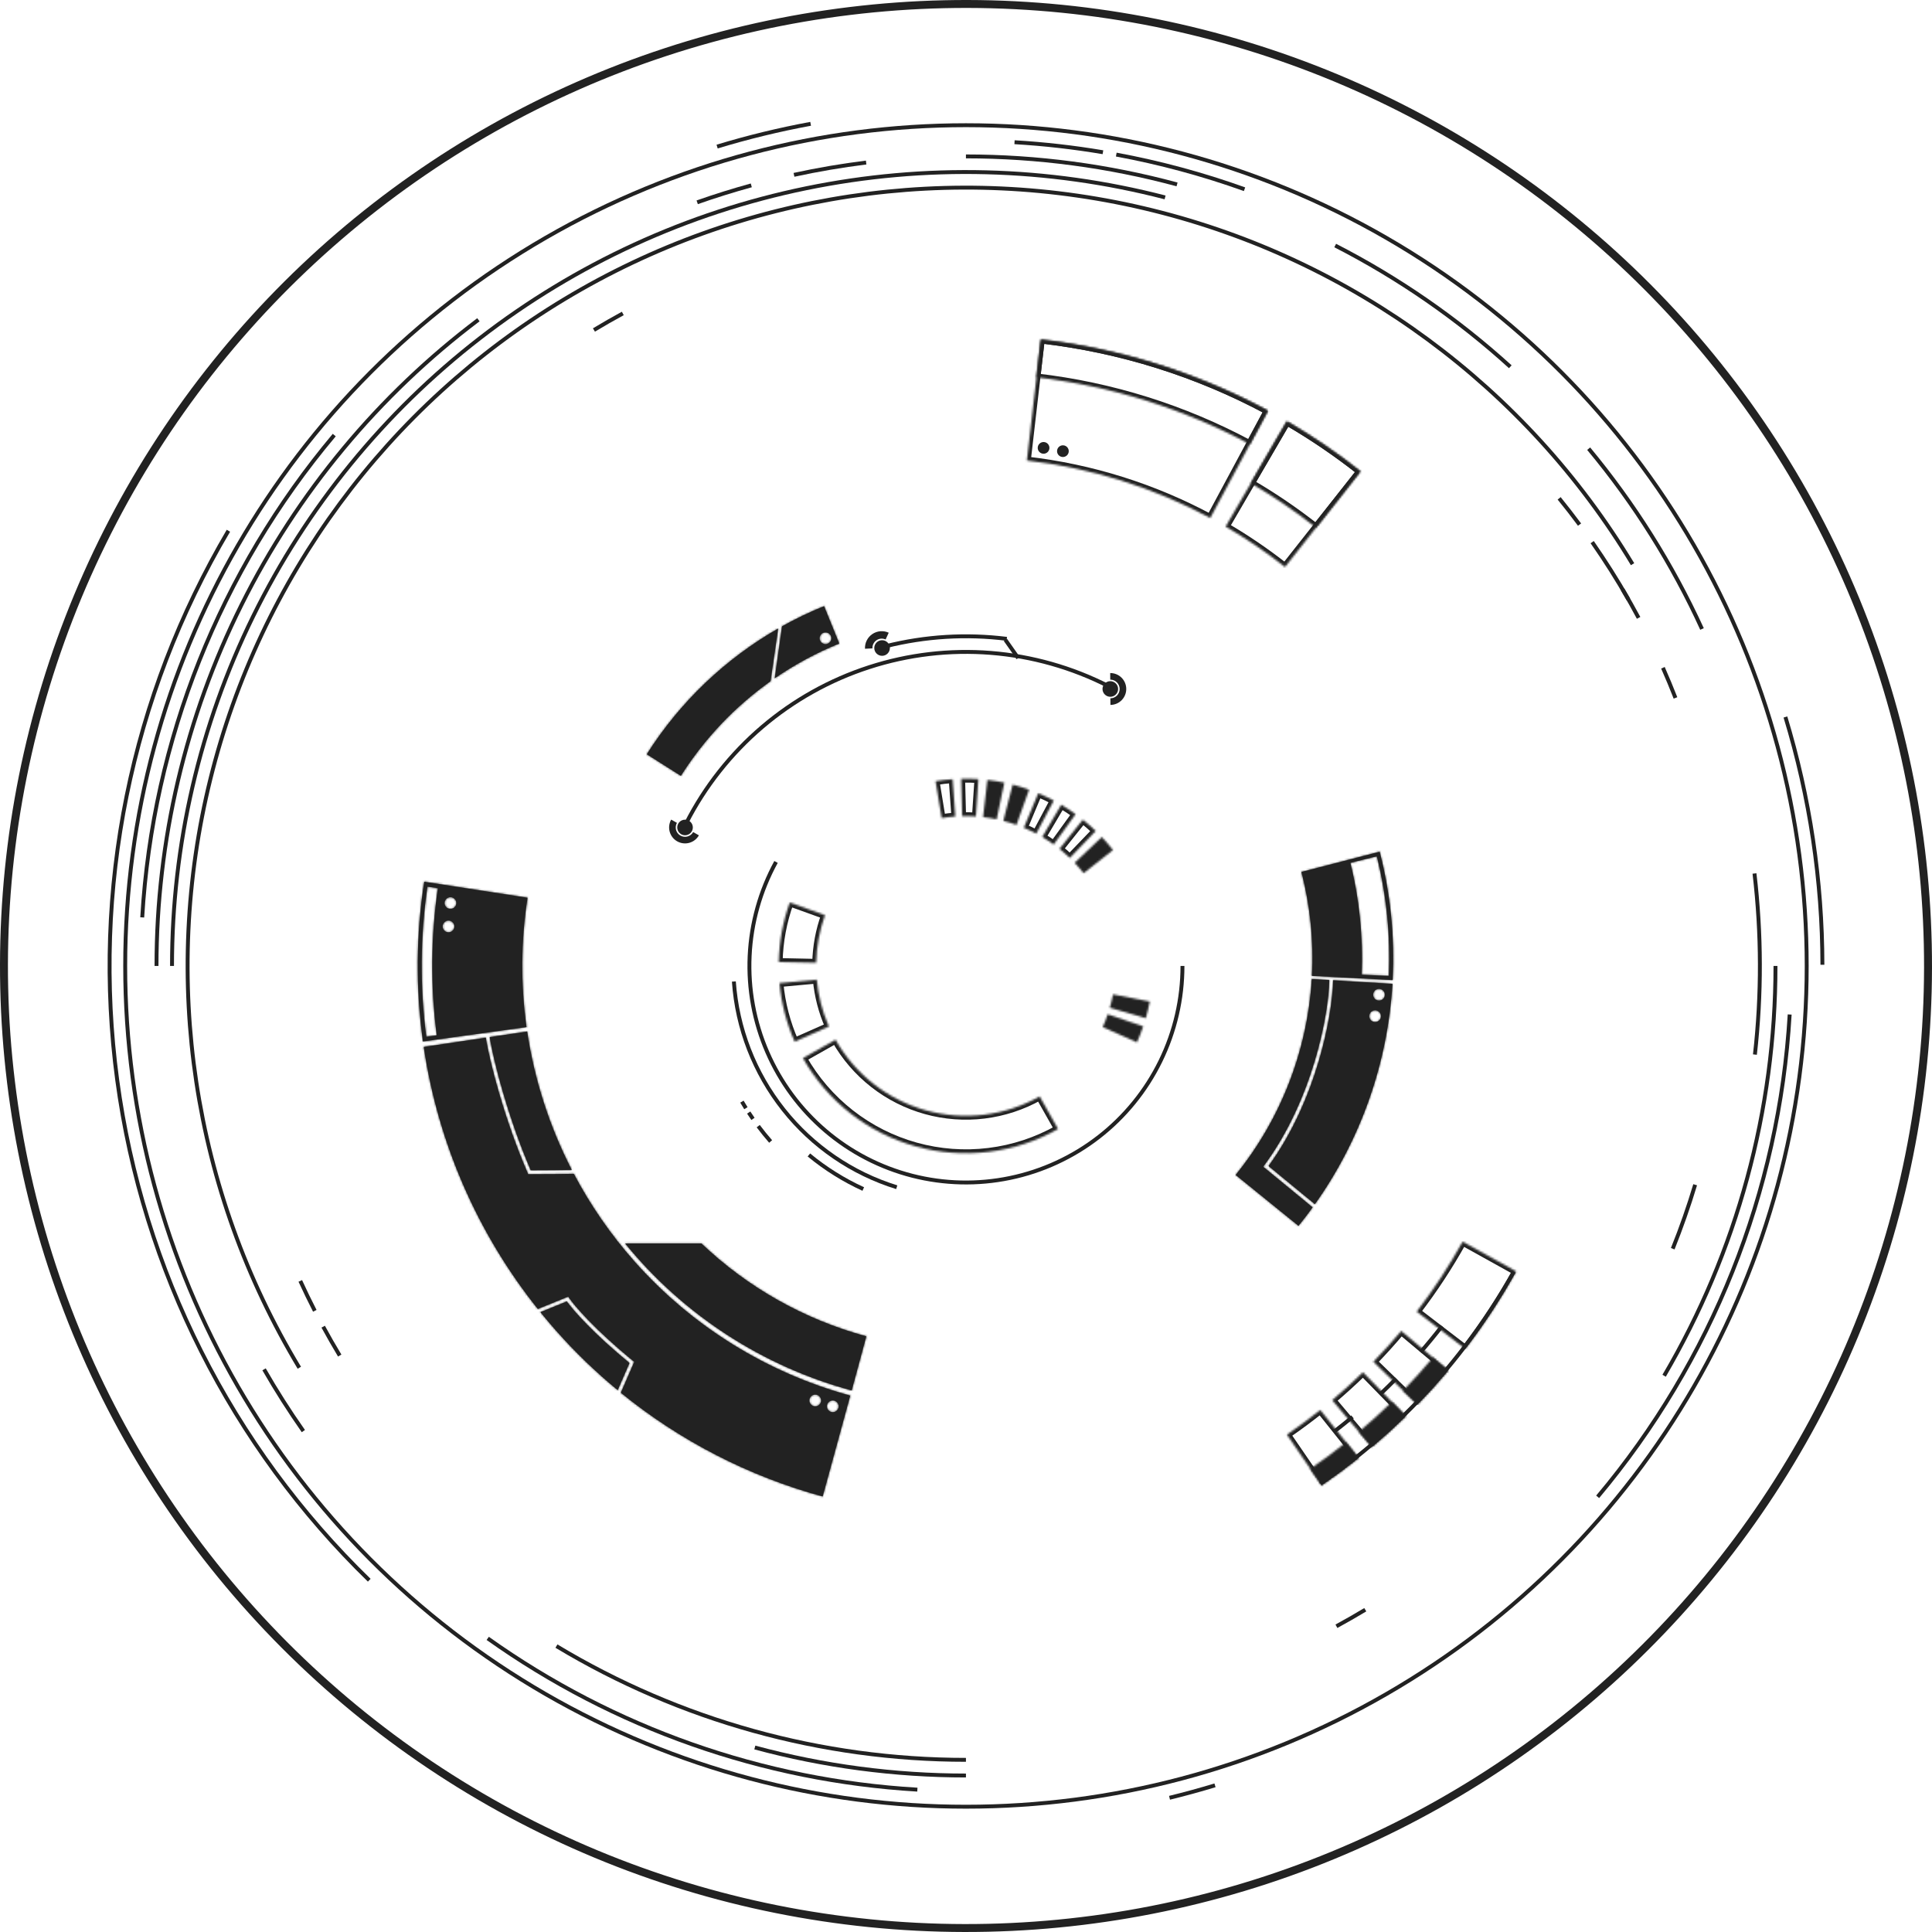 <svg width="974" height="974" viewBox="0 0 974 974" fill="none" xmlns="http://www.w3.org/2000/svg">
<circle cx="486.974" cy="486.979" r="423.859" stroke="#222222" stroke-width="1.967"/>
<path d="M970.613 523.65C965.8 587.159 948.526 649.098 919.775 705.931C891.025 762.763 851.362 813.377 803.051 854.881C754.74 896.386 698.727 927.968 638.211 947.826C577.694 967.683 513.859 975.426 450.35 970.613C386.841 965.8 324.902 948.526 268.069 919.775C211.237 891.025 160.623 851.362 119.119 803.051C77.614 754.74 46.032 698.727 26.174 638.211C6.317 577.694 -1.426 513.859 3.387 450.35C8.2 386.841 25.474 324.902 54.225 268.069C82.975 211.237 122.638 160.623 170.949 119.119C219.26 77.614 275.273 46.032 335.789 26.174C396.306 6.317 460.141 -1.426 523.65 3.387C587.159 8.2 649.098 25.474 705.931 54.225C762.764 82.975 813.377 122.638 854.881 170.949C896.386 219.26 927.968 275.273 947.826 335.789C967.683 396.306 975.426 460.141 970.613 523.65L970.613 523.65Z" stroke="#222222" stroke-width="4"/>
<mask id="path-3-inside-1_420_36630" fill="white">
<path d="M524.723 171.182C564.806 175.801 603.65 187.979 639.196 207.071L610.15 261.149C581.442 245.73 550.07 235.894 517.696 232.164L524.723 171.182Z"/>
</mask>
<path d="M524.723 171.182C564.806 175.801 603.65 187.979 639.196 207.071L610.15 261.149C581.442 245.73 550.07 235.894 517.696 232.164L524.723 171.182Z" stroke="#222222" stroke-width="3.934" mask="url(#path-3-inside-1_420_36630)"/>
<mask id="path-4-inside-2_420_36630" fill="white">
<path d="M524.723 171.182C564.806 175.801 603.65 187.979 639.196 207.071L630.116 223.976C596.708 206.032 560.199 194.586 522.526 190.246L524.723 171.182Z"/>
</mask>
<path d="M524.723 171.182C564.806 175.801 603.65 187.979 639.196 207.071L630.116 223.976C596.708 206.032 560.199 194.586 522.526 190.246L524.723 171.182Z" stroke="#222222" stroke-width="3.934" mask="url(#path-4-inside-2_420_36630)"/>
<mask id="path-5-inside-3_420_36630" fill="white">
<path d="M648.764 212.423C661.7 219.955 674.091 228.388 685.843 237.659L647.825 285.854C638.333 278.366 628.326 271.555 617.878 265.472L648.764 212.423Z"/>
</mask>
<path d="M648.764 212.423C661.7 219.955 674.091 228.388 685.843 237.659L647.825 285.854C638.333 278.366 628.326 271.555 617.878 265.472L648.764 212.423Z" stroke="#222222" stroke-width="3.934" mask="url(#path-5-inside-3_420_36630)"/>
<mask id="path-6-inside-4_420_36630" fill="white">
<path d="M648.764 212.423C661.7 219.955 674.091 228.388 685.843 237.659L663.477 266.011C653.055 257.789 642.066 250.311 630.594 243.631L648.764 212.423Z"/>
</mask>
<path d="M648.764 212.423C661.7 219.955 674.091 228.388 685.843 237.659L663.477 266.011C653.055 257.789 642.066 250.311 630.594 243.631L648.764 212.423Z" stroke="#222222" stroke-width="3.934" mask="url(#path-6-inside-4_420_36630)"/>
<path d="M763.176 641.165C739.355 683.809 705.991 720.363 665.696 747.971" stroke="#222222" stroke-width="1.967"/>
<path d="M726.944 668.571C723.484 673.026 719.901 677.384 716.199 681.638" stroke="#222222" stroke-width="1.967"/>
<path d="M703.853 694.994C701.148 697.749 698.39 700.453 695.582 703.103" stroke="#222222" stroke-width="1.967"/>
<path d="M681.844 714.317C678.88 716.792 675.869 719.21 672.812 721.57" stroke="#222222" stroke-width="1.967"/>
<mask id="path-11-inside-5_420_36630" fill="white">
<path d="M764.415 640.962C756.834 654.612 748.256 667.685 738.753 680.073L714.22 661.253C722.798 650.071 730.54 638.271 737.383 625.95L764.415 640.962Z"/>
</mask>
<path d="M764.415 640.962C756.834 654.612 748.256 667.685 738.753 680.073L714.22 661.253C722.798 650.071 730.54 638.271 737.383 625.95L764.415 640.962Z" stroke="#222222" stroke-width="3.934" mask="url(#path-11-inside-5_420_36630)"/>
<mask id="path-12-inside-6_420_36630" fill="white">
<path d="M730.107 690.85C725.135 696.779 719.949 702.523 714.558 708.072L692.38 686.527C697.246 681.518 701.928 676.333 706.415 670.982L730.107 690.85Z"/>
</mask>
<path d="M730.107 690.85C725.135 696.779 719.949 702.523 714.558 708.072L692.38 686.527C697.246 681.518 701.928 676.333 706.415 670.982L730.107 690.85Z" stroke="#222222" stroke-width="3.934" mask="url(#path-12-inside-6_420_36630)"/>
<mask id="path-13-inside-7_420_36630" fill="white">
<path d="M730.107 690.85C725.135 696.779 719.949 702.523 714.558 708.072L707.346 701.067C712.567 695.693 717.589 690.131 722.403 684.39L730.107 690.85Z"/>
</mask>
<path d="M730.107 690.85C725.135 696.779 719.949 702.523 714.558 708.072L707.346 701.067C712.567 695.693 717.589 690.131 722.403 684.39L730.107 690.85Z" fill="#222222" stroke="#222222" stroke-width="3.934" mask="url(#path-13-inside-7_420_36630)"/>
<mask id="path-14-inside-8_420_36630" fill="white">
<path d="M708.756 713.892C703.223 719.3 697.494 724.504 691.581 729.494L685.098 721.81C690.823 716.979 696.37 711.939 701.728 706.702L708.756 713.892Z"/>
</mask>
<path d="M708.756 713.892C703.223 719.3 697.494 724.504 691.581 729.494L685.098 721.81C690.823 716.979 696.37 711.939 701.728 706.702L708.756 713.892Z" fill="#222222" stroke="#222222" stroke-width="3.934" mask="url(#path-14-inside-8_420_36630)"/>
<mask id="path-15-inside-9_420_36630" fill="white">
<path d="M684.885 734.99C678.839 739.817 672.618 744.421 666.235 748.793L660.553 740.499C666.734 736.265 672.758 731.806 678.613 727.133L684.885 734.99Z"/>
</mask>
<path d="M684.885 734.99C678.839 739.817 672.618 744.421 666.235 748.793L660.553 740.499C666.734 736.265 672.758 731.806 678.613 727.133L684.885 734.99Z" fill="#222222" stroke="#222222" stroke-width="3.934" mask="url(#path-15-inside-9_420_36630)"/>
<mask id="path-16-inside-10_420_36630" fill="white">
<path d="M708.726 713.921C703.192 719.328 697.463 724.532 691.55 729.521L671.611 705.888C676.949 701.384 682.121 696.687 687.116 691.806L708.726 713.921Z"/>
</mask>
<path d="M708.726 713.921C703.192 719.328 697.463 724.532 691.55 729.521L671.611 705.888C676.949 701.384 682.121 696.687 687.116 691.806L708.726 713.921Z" stroke="#222222" stroke-width="3.934" mask="url(#path-16-inside-10_420_36630)"/>
<mask id="path-17-inside-11_420_36630" fill="white">
<path d="M684.902 734.977C678.856 739.804 672.635 744.408 666.252 748.781L648.776 723.273C654.538 719.326 660.153 715.17 665.611 710.813L684.902 734.977Z"/>
</mask>
<path d="M684.902 734.977C678.856 739.804 672.635 744.408 666.252 748.781L648.776 723.273C654.538 719.326 660.153 715.17 665.611 710.813L684.902 734.977Z" stroke="#222222" stroke-width="3.934" mask="url(#path-17-inside-11_420_36630)"/>
<path d="M596.132 486.985C596.132 503.626 592.327 520.046 585.01 534.99C577.692 549.935 567.054 563.009 553.91 573.213C540.765 583.417 525.462 590.481 509.169 593.865C492.877 597.249 476.026 596.864 459.905 592.738C443.785 588.612 428.821 580.855 416.157 570.061C403.493 559.266 393.465 545.719 386.838 530.455C380.212 515.191 377.163 498.614 377.924 481.991C378.685 465.368 383.237 449.139 391.231 434.545" stroke="#222222" stroke-width="1.967"/>
<path d="M452.087 598.525C429.537 591.539 409.626 577.896 394.971 559.388C380.315 540.88 371.6 518.372 369.97 494.82" stroke="#222222" stroke-width="1.967"/>
<path d="M435.209 599.435C425.36 594.933 416.144 589.16 407.796 582.263" stroke="#222222" stroke-width="1.967"/>
<path d="M388.512 575.465C386.329 572.969 384.24 570.391 382.252 567.738" stroke="#222222" stroke-width="1.967"/>
<path d="M379.61 564.08C378.874 563.025 378.153 561.959 377.449 560.882" stroke="#222222" stroke-width="1.967"/>
<path d="M376.038 558.683C375.355 557.593 374.688 556.492 374.037 555.383" stroke="#222222" stroke-width="1.967"/>
<path d="M345.945 415.004C355.397 396.485 368.405 380.009 384.226 366.516C400.046 353.024 418.369 342.78 438.149 336.369C457.928 329.958 478.777 327.505 499.504 329.151C520.231 330.798 540.431 336.51 558.951 345.963" stroke="#222222" stroke-width="1.967"/>
<path d="M446.489 325.79C466.441 320.78 487.149 319.517 507.561 322.066" stroke="#222222" stroke-width="1.967"/>
<mask id="path-26-inside-12_420_36630" fill="white">
<path fill-rule="evenodd" clip-rule="evenodd" d="M695.549 429.371C701.015 450.487 703.226 472.314 702.106 494.098L661.399 492.005C662.306 474.363 660.515 456.686 656.089 439.585L695.549 429.371ZM694.118 431.689C698.985 451.393 701.028 471.688 700.188 491.967L686.463 491.398C687.25 472.419 685.337 453.424 680.783 434.982L694.118 431.689Z"/>
</mask>
<path fill-rule="evenodd" clip-rule="evenodd" d="M695.549 429.371C701.015 450.487 703.226 472.314 702.106 494.098L661.399 492.005C662.306 474.363 660.515 456.686 656.089 439.585L695.549 429.371ZM694.118 431.689C698.985 451.393 701.028 471.688 700.188 491.967L686.463 491.398C687.25 472.419 685.337 453.424 680.783 434.982L694.118 431.689Z" fill="#222222"/>
<path d="M702.106 494.098L702.005 496.062L703.969 496.163L704.07 494.199L702.106 494.098ZM695.549 429.371L697.453 428.878L696.961 426.974L695.057 427.467L695.549 429.371ZM661.399 492.005L659.435 491.904L659.334 493.868L661.298 493.969L661.399 492.005ZM656.089 439.585L655.596 437.681L653.692 438.173L654.185 440.077L656.089 439.585ZM700.188 491.967L700.107 493.932L702.072 494.014L702.153 492.049L700.188 491.967ZM694.118 431.689L696.028 431.217L695.556 429.308L693.647 429.779L694.118 431.689ZM686.463 491.398L684.498 491.317L684.417 493.282L686.382 493.364L686.463 491.398ZM680.783 434.982L680.311 433.073L678.401 433.545L678.873 435.454L680.783 434.982ZM704.07 494.199C705.2 472.215 702.969 450.188 697.453 428.878L693.645 429.864C699.061 450.787 701.251 472.413 700.142 493.997L704.07 494.199ZM661.298 493.969L702.005 496.062L702.207 492.133L661.5 490.041L661.298 493.969ZM654.185 440.077C658.561 456.985 660.331 474.462 659.435 491.904L663.363 492.106C664.28 474.264 662.47 456.387 657.993 439.092L654.185 440.077ZM695.057 427.467L655.596 437.681L656.582 441.489L696.042 431.275L695.057 427.467ZM702.153 492.049C703.001 471.584 700.939 451.102 696.028 431.217L692.209 432.161C697.03 451.684 699.055 471.793 698.223 491.886L702.153 492.049ZM686.382 493.364L700.107 493.932L700.269 490.002L686.545 489.433L686.382 493.364ZM678.873 435.454C683.383 453.715 685.277 472.524 684.498 491.317L688.429 491.48C689.223 472.314 687.291 453.133 682.692 434.511L678.873 435.454ZM693.647 429.779L680.311 433.073L681.254 436.892L694.59 433.598L693.647 429.779Z" fill="#222222" mask="url(#path-26-inside-12_420_36630)"/>
<mask id="path-28-inside-13_420_36630" fill="white">
<path d="M533.431 569.173C522.638 575.275 510.749 579.191 498.443 580.697C486.137 582.204 473.655 581.272 461.709 577.955C449.763 574.638 438.587 569 428.82 561.364C419.052 553.727 410.885 544.242 404.784 533.449L421.221 524.157C426.102 532.791 432.636 540.379 440.45 546.489C448.263 552.598 457.204 557.108 466.761 559.762C476.317 562.415 486.303 563.161 496.148 561.955C505.993 560.75 515.504 557.617 524.138 552.736L533.431 569.173Z"/>
</mask>
<path d="M533.431 569.173C522.638 575.275 510.749 579.191 498.443 580.697C486.137 582.204 473.655 581.272 461.709 577.955C449.763 574.638 438.587 569 428.82 561.364C419.052 553.727 410.885 544.242 404.784 533.449L421.221 524.157C426.102 532.791 432.636 540.379 440.45 546.489C448.263 552.598 457.204 557.108 466.761 559.762C476.317 562.415 486.303 563.161 496.148 561.955C505.993 560.75 515.504 557.617 524.138 552.736L533.431 569.173Z" stroke="#222222" stroke-width="3.934" mask="url(#path-28-inside-13_420_36630)"/>
<mask id="path-29-inside-14_420_36630" fill="white">
<path d="M400.626 525.155C396.486 515.789 393.897 505.811 392.961 495.613L411.764 493.888C412.513 502.046 414.584 510.028 417.896 517.521L400.626 525.155Z"/>
</mask>
<path d="M400.626 525.155C396.486 515.789 393.897 505.811 392.961 495.613L411.764 493.888C412.513 502.046 414.584 510.028 417.896 517.521L400.626 525.155Z" stroke="#222222" stroke-width="3.934" mask="url(#path-29-inside-14_420_36630)"/>
<mask id="path-30-inside-15_420_36630" fill="white">
<path d="M392.587 484.977C392.804 474.738 394.685 464.603 398.157 454.969L415.921 461.371C413.143 469.078 411.638 477.186 411.464 485.377L392.587 484.977Z"/>
</mask>
<path d="M392.587 484.977C392.804 474.738 394.685 464.603 398.157 454.969L415.921 461.371C413.143 469.078 411.638 477.186 411.464 485.377L392.587 484.977Z" stroke="#222222" stroke-width="3.934" mask="url(#path-30-inside-15_420_36630)"/>
<mask id="path-31-inside-16_420_36630" fill="white">
<path d="M471.666 393.814C474.516 393.346 477.387 393.009 480.268 392.804L481.609 411.638C479.304 411.802 477.008 412.072 474.728 412.446L471.666 393.814Z"/>
</mask>
<path d="M471.666 393.814C474.516 393.346 477.387 393.009 480.268 392.804L481.609 411.638C479.304 411.802 477.008 412.072 474.728 412.446L471.666 393.814Z" stroke="#222222" stroke-width="3.934" mask="url(#path-31-inside-16_420_36630)"/>
<mask id="path-32-inside-17_420_36630" fill="white">
<path d="M523.436 399.888C526.1 401.004 528.711 402.241 531.262 403.596L522.405 420.272C520.364 419.188 518.275 418.198 516.143 417.305L523.436 399.888Z"/>
</mask>
<path d="M523.436 399.888C526.1 401.004 528.711 402.241 531.262 403.596L522.405 420.272C520.364 419.188 518.275 418.198 516.143 417.305L523.436 399.888Z" stroke="#222222" stroke-width="3.934" mask="url(#path-32-inside-17_420_36630)"/>
<mask id="path-33-inside-18_420_36630" fill="white">
<path d="M497.778 393.184C500.647 393.514 503.5 393.976 506.327 394.568L502.456 413.049C500.195 412.576 497.912 412.206 495.617 411.941L497.778 393.184Z"/>
</mask>
<path d="M497.778 393.184C500.647 393.514 503.5 393.976 506.327 394.568L502.456 413.049C500.195 412.576 497.912 412.206 495.617 411.941L497.778 393.184Z" fill="#222222" stroke="#222222" stroke-width="3.934" mask="url(#path-33-inside-18_420_36630)"/>
<mask id="path-34-inside-19_420_36630" fill="white">
<path d="M545.902 413.214C548.158 415.017 550.331 416.922 552.413 418.924L539.325 432.534C537.66 430.933 535.922 429.408 534.116 427.966L545.902 413.214Z"/>
</mask>
<path d="M545.902 413.214C548.158 415.017 550.331 416.922 552.413 418.924L539.325 432.534C537.66 430.933 535.922 429.408 534.116 427.966L545.902 413.214Z" stroke="#222222" stroke-width="3.934" mask="url(#path-34-inside-19_420_36630)"/>
<mask id="path-35-inside-20_420_36630" fill="white">
<path d="M579.66 504.895C579.111 507.731 578.433 510.541 577.628 513.314L559.495 508.047C560.14 505.828 560.682 503.58 561.121 501.312L579.66 504.895Z"/>
</mask>
<path d="M579.66 504.895C579.111 507.731 578.433 510.541 577.628 513.314L559.495 508.047C560.14 505.828 560.682 503.58 561.121 501.312L579.66 504.895Z" fill="#222222" stroke="#222222" stroke-width="3.934" mask="url(#path-35-inside-20_420_36630)"/>
<mask id="path-36-inside-21_420_36630" fill="white">
<path d="M484.579 392.596C487.467 392.523 490.356 392.582 493.238 392.774L491.985 411.614C489.68 411.46 487.368 411.413 485.058 411.472L484.579 392.596Z"/>
</mask>
<path d="M484.579 392.596C487.467 392.523 490.356 392.582 493.238 392.774L491.985 411.614C489.68 411.46 487.368 411.413 485.058 411.472L484.579 392.596Z" stroke="#222222" stroke-width="3.934" mask="url(#path-36-inside-21_420_36630)"/>
<mask id="path-37-inside-22_420_36630" fill="white">
<path d="M535.025 405.709C537.511 407.18 539.928 408.763 542.269 410.455L531.21 425.759C529.337 424.405 527.403 423.139 525.414 421.963L535.025 405.709Z"/>
</mask>
<path d="M535.025 405.709C537.511 407.18 539.928 408.763 542.269 410.455L531.21 425.759C529.337 424.405 527.403 423.139 525.414 421.963L535.025 405.709Z" stroke="#222222" stroke-width="3.934" mask="url(#path-37-inside-22_420_36630)"/>
<mask id="path-38-inside-23_420_36630" fill="white">
<path d="M510.53 395.552C513.327 396.272 516.09 397.121 518.809 398.095L512.442 415.871C510.266 415.092 508.056 414.413 505.819 413.836L510.53 395.552Z"/>
</mask>
<path d="M510.53 395.552C513.327 396.272 516.09 397.121 518.809 398.095L512.442 415.871C510.266 415.092 508.056 414.413 505.819 413.836L510.53 395.552Z" fill="#222222" stroke="#222222" stroke-width="3.934" mask="url(#path-38-inside-23_420_36630)"/>
<mask id="path-39-inside-24_420_36630" fill="white">
<path d="M555.454 421.985C557.442 424.081 559.333 426.266 561.121 428.534L546.291 440.222C544.861 438.408 543.348 436.659 541.757 434.983L555.454 421.985Z"/>
</mask>
<path d="M555.454 421.985C557.442 424.081 559.333 426.266 561.121 428.534L546.291 440.222C544.861 438.408 543.348 436.659 541.757 434.983L555.454 421.985Z" fill="#222222" stroke="#222222" stroke-width="3.934" mask="url(#path-39-inside-24_420_36630)"/>
<mask id="path-40-inside-25_420_36630" fill="white">
<path d="M576.331 517.431C575.399 520.165 574.342 522.855 573.164 525.492L555.925 517.789C556.868 515.679 557.713 513.527 558.458 511.34L576.331 517.431Z"/>
</mask>
<path d="M576.331 517.431C575.399 520.165 574.342 522.855 573.164 525.492L555.925 517.789C556.868 515.679 557.713 513.527 558.458 511.34L576.331 517.431Z" fill="#222222" stroke="#222222" stroke-width="3.934" mask="url(#path-40-inside-25_420_36630)"/>
<path d="M186.157 796.656C116.713 729.199 71.958 640.357 59.081 544.403C46.204 448.449 65.953 350.952 115.155 267.572" stroke="#222222" stroke-width="1.967"/>
<path d="M900.106 361.468C912.41 401.965 918.692 444.052 918.751 486.377" stroke="#222222" stroke-width="1.967"/>
<path d="M361.524 73.896C377.013 69.19 392.755 65.359 408.674 62.421" stroke="#222222" stroke-width="1.967"/>
<path d="M612.529 900.057C604.948 902.361 597.305 904.455 589.608 906.338" stroke="#222222" stroke-width="1.967"/>
<path d="M71.701 462.499C76.97 373.142 110.92 287.867 168.51 219.341" stroke="#222222" stroke-width="1.967"/>
<path d="M902.248 511.448C896.98 600.805 863.029 686.08 805.439 754.606" stroke="#222222" stroke-width="1.967"/>
<path d="M511.462 71.697C526.4 72.577 541.279 74.263 556.035 76.747" stroke="#222222" stroke-width="1.967"/>
<path d="M562.759 77.936C584.746 82.01 606.369 87.85 627.417 95.399" stroke="#222222" stroke-width="1.967"/>
<path d="M462.484 902.235C384.558 897.641 309.496 871.213 245.881 825.973" stroke="#222222" stroke-width="1.967"/>
<path d="M895.097 486.984C895.097 559.614 875.715 630.928 838.951 693.567" stroke="#222222" stroke-width="1.967"/>
<path d="M486.973 895.109C451.029 895.109 415.242 890.361 380.541 880.987" stroke="#222222" stroke-width="1.967"/>
<path d="M800.913 226.2C823.881 253.85 843.095 284.412 858.057 317.095" stroke="#222222" stroke-width="1.967"/>
<path d="M673.129 123.78C705.117 140.175 734.798 160.724 761.403 184.894" stroke="#222222" stroke-width="1.967"/>
<path d="M486.967 78.85C522.912 78.85 558.699 83.598 593.399 92.972" stroke="#222222" stroke-width="1.967"/>
<path d="M152.938 721.464C145.866 711.391 139.253 701.002 133.121 690.331" stroke="#222222" stroke-width="1.967"/>
<path d="M400.277 88.144C412.304 85.53 424.443 83.461 436.658 81.943" stroke="#222222" stroke-width="1.967"/>
<path d="M351.491 101.988C360.478 98.826 369.573 95.979 378.759 93.453" stroke="#222222" stroke-width="1.967"/>
<path d="M78.901 486.977C78.901 423.822 93.558 361.528 121.719 304.998C149.879 248.469 190.774 199.246 241.186 161.203" stroke="#222222" stroke-width="1.967"/>
<path d="M86.716 486.984C86.716 425.869 100.711 365.566 127.628 310.698C154.545 255.83 193.669 207.854 242 170.449C290.331 133.045 346.586 107.204 406.451 94.91C466.317 82.615 528.202 84.192 587.364 99.521" stroke="#222222" stroke-width="1.967"/>
<path d="M884.505 440.359C888.06 470.682 888.134 501.311 884.726 531.65" stroke="#222222" stroke-width="1.967"/>
<path d="M486.971 887.211C414.223 887.211 342.851 867.384 280.527 829.863" stroke="#222222" stroke-width="1.967"/>
<path d="M150.906 689.536C97.185 600.406 81.071 493.585 106.109 392.574C131.148 291.563 195.287 204.635 284.417 150.914C373.548 97.194 480.368 81.08 581.38 106.118C682.391 131.156 769.318 195.296 823.039 284.426" stroke="#222222" stroke-width="1.967"/>
<path d="M171.265 683.381C168.38 678.594 165.601 673.742 162.931 668.831" stroke="#222222" stroke-width="1.967"/>
<path d="M688.293 811.526C683.506 814.411 678.655 817.19 673.743 819.86" stroke="#222222" stroke-width="1.967"/>
<path d="M854.598 597.273C851.319 608.19 847.547 618.953 843.292 629.528" stroke="#222222" stroke-width="1.967"/>
<path d="M802.683 273.31C809.209 282.656 815.307 292.294 820.958 302.193" stroke="#222222" stroke-width="1.967"/>
<path d="M818.017 297.135C820.813 301.86 823.505 306.646 826.092 311.489" stroke="#222222" stroke-width="1.967"/>
<path d="M838.351 336.648C840.571 341.669 842.681 346.739 844.679 351.853" stroke="#222222" stroke-width="1.967"/>
<path d="M158.708 660.839C156.157 655.865 153.717 650.835 151.39 645.753" stroke="#222222" stroke-width="1.967"/>
<path d="M299.429 166.36C304.217 163.474 309.068 160.696 313.979 158.026" stroke="#222222" stroke-width="1.967"/>
<path d="M786.028 251.235C789.555 255.571 792.986 259.985 796.318 264.474" stroke="#222222" stroke-width="1.967"/>
<circle cx="559.751" cy="347.339" r="3.934" fill="#222222"/>
<circle cx="345.355" cy="417.158" r="3.934" fill="#222222"/>
<circle cx="444.689" cy="326.689" r="3.934" fill="#222222"/>
<circle cx="526.108" cy="225.794" r="2.95" transform="rotate(3.892 526.108 225.794)" fill="#222222"/>
<circle cx="535.853" cy="227.445" r="2.95" transform="rotate(3.892 535.853 227.445)" fill="#222222"/>
<path d="M448.042 318.977C446.724 318.371 445.271 318.115 443.825 318.233C442.379 318.351 440.987 318.84 439.785 319.653C438.583 320.465 437.61 321.574 436.961 322.871C436.311 324.169 436.008 325.612 436.078 327.062L439.829 326.878C439.79 326.074 439.958 325.272 440.319 324.551C440.68 323.831 441.22 323.215 441.887 322.764C442.555 322.313 443.328 322.041 444.131 321.976C444.934 321.91 445.741 322.052 446.473 322.389L448.042 318.977Z" fill="#222222"/>
<path d="M559.815 355.378C560.87 355.37 561.913 355.155 562.885 354.744C563.857 354.333 564.738 353.735 565.478 352.984C566.219 352.232 566.804 351.343 567.201 350.365C567.597 349.387 567.798 348.341 567.79 347.286C567.782 346.231 567.567 345.188 567.156 344.216C566.745 343.245 566.147 342.363 565.396 341.623C564.644 340.882 563.754 340.297 562.777 339.9C561.799 339.504 560.753 339.304 559.698 339.311L559.722 342.639C560.34 342.634 560.953 342.752 561.526 342.984C562.098 343.216 562.62 343.559 563.06 343.993C563.5 344.427 563.85 344.943 564.091 345.512C564.332 346.081 564.458 346.692 564.462 347.31C564.467 347.928 564.35 348.541 564.117 349.114C563.885 349.687 563.542 350.208 563.108 350.648C562.674 351.088 562.158 351.439 561.589 351.679C561.02 351.92 560.409 352.046 559.791 352.051L559.815 355.378Z" fill="#222222"/>
<path d="M338.374 413.195C337.853 414.113 337.518 415.124 337.388 416.171C337.258 417.218 337.336 418.28 337.616 419.297C337.897 420.314 338.375 421.266 339.023 422.098C339.671 422.93 340.477 423.627 341.395 424.148C342.312 424.668 343.323 425.003 344.37 425.134C345.417 425.264 346.479 425.186 347.496 424.906C348.513 424.625 349.465 424.147 350.298 423.499C351.13 422.851 351.826 422.045 352.347 421.127L349.453 419.484C349.148 420.022 348.74 420.494 348.253 420.874C347.765 421.253 347.207 421.533 346.612 421.698C346.016 421.862 345.394 421.907 344.78 421.831C344.167 421.755 343.575 421.559 343.037 421.254C342.5 420.949 342.028 420.541 341.648 420.053C341.268 419.566 340.988 419.008 340.824 418.412C340.66 417.816 340.614 417.194 340.691 416.581C340.767 415.968 340.963 415.375 341.268 414.838L338.374 413.195Z" fill="#222222"/>
<path d="M506.863 322.594L513.312 331.767" stroke="#222222" stroke-width="1.967"/>
<mask id="path-81-inside-26_420_36630" fill="white">
<path fill-rule="evenodd" clip-rule="evenodd" d="M392.315 316.85C365.519 332.221 342.738 353.94 326.07 380.253L343.242 391.13C355.146 372.338 370.539 356.168 388.465 343.422L392.315 316.85ZM394.25 315.755L390.559 341.957C400.681 334.985 411.583 329.091 423.096 324.415L415.446 305.582C408.15 308.546 401.074 311.946 394.25 315.755ZM419.111 321.769C419.111 323.398 417.79 324.719 416.161 324.719C414.531 324.719 413.21 323.398 413.21 321.769C413.21 320.139 414.531 318.818 416.161 318.818C417.79 318.818 419.111 320.139 419.111 321.769Z"/>
</mask>
<path fill-rule="evenodd" clip-rule="evenodd" d="M392.315 316.85C365.519 332.221 342.738 353.94 326.07 380.253L343.242 391.13C355.146 372.338 370.539 356.168 388.465 343.422L392.315 316.85ZM394.25 315.755L390.559 341.957C400.681 334.985 411.583 329.091 423.096 324.415L415.446 305.582C408.15 308.546 401.074 311.946 394.25 315.755ZM419.111 321.769C419.111 323.398 417.79 324.719 416.161 324.719C414.531 324.719 413.21 323.398 413.21 321.769C413.21 320.139 414.531 318.818 416.161 318.818C417.79 318.818 419.111 320.139 419.111 321.769Z" fill="#222222"/>
<path d="M326.07 380.253L324.409 379.201L323.356 380.862L325.018 381.915L326.07 380.253ZM392.315 316.85L394.261 317.132L394.841 313.134L391.336 315.144L392.315 316.85ZM343.242 391.13L342.19 392.792L343.851 393.844L344.904 392.183L343.242 391.13ZM388.465 343.422L389.605 345.025L390.291 344.537L390.412 343.704L388.465 343.422ZM394.25 315.755L393.292 314.037L392.439 314.513L392.303 315.48L394.25 315.755ZM390.559 341.957L388.611 341.682L387.986 346.117L391.674 343.577L390.559 341.957ZM423.096 324.415L423.836 326.237L425.658 325.497L424.918 323.675L423.096 324.415ZM415.446 305.582L417.268 304.842L416.528 303.02L414.706 303.76L415.446 305.582ZM327.732 381.306C344.227 355.264 366.774 333.769 393.293 318.556L391.336 315.144C364.264 330.673 341.248 352.616 324.409 379.201L327.732 381.306ZM344.295 389.469L327.123 378.592L325.018 381.915L342.19 392.792L344.295 389.469ZM387.326 341.819C369.193 354.712 353.621 371.068 341.581 390.078L344.904 392.183C356.67 373.607 371.886 357.624 389.605 345.025L387.326 341.819ZM390.412 343.704L394.261 317.132L390.368 316.568L386.519 343.14L390.412 343.704ZM392.303 315.48L388.611 341.682L392.506 342.231L396.198 316.029L392.303 315.48ZM422.356 322.592C410.71 327.323 399.682 333.285 389.443 340.337L391.674 343.577C401.68 336.685 412.456 330.86 423.836 326.237L422.356 322.592ZM413.624 306.322L421.273 325.155L424.918 323.675L417.268 304.842L413.624 306.322ZM395.209 317.472C401.962 313.703 408.965 310.337 416.186 307.404L414.706 303.76C407.335 306.754 400.185 310.189 393.292 314.037L395.209 317.472ZM416.161 326.686C418.876 326.686 421.078 324.484 421.078 321.769H417.144C417.144 322.312 416.704 322.752 416.161 322.752V326.686ZM411.243 321.769C411.243 324.484 413.445 326.686 416.161 326.686V322.752C415.617 322.752 415.177 322.312 415.177 321.769H411.243ZM416.161 316.851C413.445 316.851 411.243 319.053 411.243 321.769H415.177C415.177 321.225 415.617 320.785 416.161 320.785V316.851ZM421.078 321.769C421.078 319.053 418.876 316.851 416.161 316.851V320.785C416.704 320.785 417.144 321.225 417.144 321.769H421.078Z" fill="#222222" mask="url(#path-81-inside-26_420_36630)"/>
<mask id="path-83-inside-27_420_36630" fill="white">
<path fill-rule="evenodd" clip-rule="evenodd" d="M661.753 608.679C659.466 611.842 657.089 614.949 654.623 617.995L622.944 592.345C645.719 564.216 659.135 529.673 661.314 493.545L670.158 494.078C669.832 511.959 661.621 554.599 637.383 587.438L636.829 588.188L637.549 588.781C638.741 589.763 639.9 590.717 641.024 591.642C652.47 601.069 660.224 607.455 661.753 608.679ZM662.896 607.082C685.992 574.506 699.585 536.041 702.001 496L672.06 494.193C671.731 512.24 663.626 554.709 639.517 587.853C642.739 590.507 645.702 592.947 648.361 595.137C656.42 601.775 661.683 606.111 662.896 607.082ZM695.213 504.43C696.842 504.43 698.163 503.109 698.163 501.48C698.163 499.85 696.842 498.53 695.213 498.53C693.584 498.53 692.263 499.85 692.263 501.48C692.263 503.109 693.584 504.43 695.213 504.43ZM696.198 512.298C696.198 513.927 694.877 515.248 693.247 515.248C691.618 515.248 690.297 513.927 690.297 512.298C690.297 510.668 691.618 509.347 693.247 509.347C694.877 509.347 696.198 510.668 696.198 512.298Z"/>
</mask>
<path fill-rule="evenodd" clip-rule="evenodd" d="M661.753 608.679C659.466 611.842 657.089 614.949 654.623 617.995L622.944 592.345C645.719 564.216 659.135 529.673 661.314 493.545L670.158 494.078C669.832 511.959 661.621 554.599 637.383 587.438L636.829 588.188L637.549 588.781C638.741 589.763 639.9 590.717 641.024 591.642C652.47 601.069 660.224 607.455 661.753 608.679ZM662.896 607.082C685.992 574.506 699.585 536.041 702.001 496L672.06 494.193C671.731 512.24 663.626 554.709 639.517 587.853C642.739 590.507 645.702 592.947 648.361 595.137C656.42 601.775 661.683 606.111 662.896 607.082ZM695.213 504.43C696.842 504.43 698.163 503.109 698.163 501.48C698.163 499.85 696.842 498.53 695.213 498.53C693.584 498.53 692.263 499.85 692.263 501.48C692.263 503.109 693.584 504.43 695.213 504.43ZM696.198 512.298C696.198 513.927 694.877 515.248 693.247 515.248C691.618 515.248 690.297 513.927 690.297 512.298C690.297 510.668 691.618 509.347 693.247 509.347C694.877 509.347 696.198 510.668 696.198 512.298Z" fill="#222222"/>
<path d="M654.623 617.995L653.386 619.523L654.914 620.761L656.152 619.232L654.623 617.995ZM661.753 608.679L663.347 609.831L664.444 608.314L662.982 607.144L661.753 608.679ZM622.944 592.345L621.416 591.108L620.178 592.636L621.707 593.874L622.944 592.345ZM661.314 493.545L661.433 491.582L659.47 491.463L659.351 493.426L661.314 493.545ZM670.158 494.078L672.124 494.114L672.159 492.229L670.276 492.115L670.158 494.078ZM637.383 587.438L635.801 586.27L635.801 586.27L637.383 587.438ZM636.829 588.188L635.247 587.02L634.139 588.521L635.579 589.706L636.829 588.188ZM637.549 588.781L638.8 587.263L638.8 587.263L637.549 588.781ZM641.024 591.642L639.773 593.161L639.773 593.161L641.024 591.642ZM662.896 607.082L661.667 608.618L663.295 609.92L664.501 608.219L662.896 607.082ZM702.001 496L703.965 496.118L704.083 494.155L702.12 494.036L702.001 496ZM672.06 494.193L672.179 492.23L670.131 492.106L670.094 494.157L672.06 494.193ZM639.517 587.853L637.926 586.696L636.837 588.194L638.267 589.372L639.517 587.853ZM648.361 595.137L647.11 596.655L647.11 596.655L648.361 595.137ZM656.152 619.232C658.641 616.159 661.039 613.024 663.347 609.831L660.159 607.527C657.893 610.661 655.538 613.739 653.095 616.757L656.152 619.232ZM621.707 593.874L653.386 619.523L655.861 616.466L624.182 590.817L621.707 593.874ZM659.351 493.426C657.196 529.145 643.933 563.297 621.416 591.108L624.473 593.583C647.506 565.135 661.073 530.2 663.278 493.663L659.351 493.426ZM670.276 492.115L661.433 491.582L661.196 495.508L670.039 496.042L670.276 492.115ZM638.966 588.606C663.499 555.367 671.793 512.304 672.124 494.114L668.191 494.043C667.871 511.615 659.743 553.831 635.801 586.27L638.966 588.606ZM638.412 589.356L638.966 588.606L635.801 586.27L635.247 587.02L638.412 589.356ZM638.8 587.263L638.08 586.67L635.579 589.706L636.299 590.299L638.8 587.263ZM642.274 590.124C641.151 589.199 639.992 588.244 638.8 587.263L636.299 590.299C637.491 591.281 638.65 592.235 639.773 593.161L642.274 590.124ZM662.982 607.144C661.468 605.931 653.732 599.56 642.274 590.124L639.773 593.161C651.209 602.578 658.981 608.979 660.524 610.214L662.982 607.144ZM664.501 608.219C687.809 575.345 701.527 536.527 703.965 496.118L700.038 495.881C697.644 535.555 684.176 573.667 661.292 605.944L664.501 608.219ZM702.12 494.036L672.179 492.23L671.942 496.157L701.883 497.963L702.12 494.036ZM670.094 494.157C669.77 511.897 661.747 553.949 637.926 586.696L641.107 589.01C665.505 555.47 673.692 512.583 674.027 494.229L670.094 494.157ZM638.267 589.372C641.489 592.025 644.452 594.465 647.11 596.655L649.611 593.619C646.953 591.429 643.99 588.988 640.767 586.335L638.267 589.372ZM647.11 596.655C655.158 603.285 660.439 607.635 661.667 608.618L664.125 605.546C662.926 604.586 657.681 600.266 649.611 593.619L647.11 596.655ZM696.197 501.48C696.197 502.023 695.756 502.463 695.213 502.463V506.397C697.929 506.397 700.13 504.196 700.13 501.48H696.197ZM695.213 500.496C695.756 500.496 696.197 500.937 696.197 501.48H700.13C700.13 498.764 697.929 496.563 695.213 496.563V500.496ZM694.23 501.48C694.23 500.937 694.67 500.496 695.213 500.496V496.563C692.497 496.563 690.296 498.764 690.296 501.48H694.23ZM695.213 502.463C694.67 502.463 694.23 502.023 694.23 501.48H690.296C690.296 504.196 692.497 506.397 695.213 506.397V502.463ZM693.247 517.215C695.963 517.215 698.164 515.013 698.164 512.298H694.231C694.231 512.841 693.79 513.281 693.247 513.281V517.215ZM688.33 512.298C688.33 515.013 690.532 517.215 693.247 517.215V513.281C692.704 513.281 692.264 512.841 692.264 512.298H688.33ZM693.247 507.38C690.532 507.38 688.33 509.582 688.33 512.298H692.264C692.264 511.754 692.704 511.314 693.247 511.314V507.38ZM698.164 512.298C698.164 509.582 695.963 507.38 693.247 507.38V511.314C693.79 511.314 694.231 511.754 694.231 512.298H698.164Z" fill="#222222" mask="url(#path-83-inside-27_420_36630)"/>
<mask id="path-85-inside-28_420_36630" fill="white">
<path fill-rule="evenodd" clip-rule="evenodd" d="M213.216 525.04C209.509 498.309 209.723 471.181 213.852 444.512L265.959 452.579C262.615 474.177 262.441 496.148 265.444 517.797L213.216 525.04ZM214.913 522.649C211.651 497.525 211.847 472.072 215.496 447.001L220.742 447.765C217.163 472.356 216.97 497.323 220.17 521.967L214.913 522.649ZM227.089 458.206C228.719 458.206 230.04 456.885 230.04 455.256C230.04 453.626 228.719 452.305 227.089 452.305C225.46 452.305 224.139 453.626 224.139 455.256C224.139 456.885 225.46 458.206 227.089 458.206ZM229.057 467.057C229.057 468.687 227.736 470.007 226.106 470.007C224.477 470.007 223.156 468.687 223.156 467.057C223.156 465.428 224.477 464.107 226.106 464.107C227.736 464.107 229.057 465.428 229.057 467.057Z"/>
</mask>
<path fill-rule="evenodd" clip-rule="evenodd" d="M213.216 525.04C209.509 498.309 209.723 471.181 213.852 444.512L265.959 452.579C262.615 474.177 262.441 496.148 265.444 517.797L213.216 525.04ZM214.913 522.649C211.651 497.525 211.847 472.072 215.496 447.001L220.742 447.765C217.163 472.356 216.97 497.323 220.17 521.967L214.913 522.649ZM227.089 458.206C228.719 458.206 230.04 456.885 230.04 455.256C230.04 453.626 228.719 452.305 227.089 452.305C225.46 452.305 224.139 453.626 224.139 455.256C224.139 456.885 225.46 458.206 227.089 458.206ZM229.057 467.057C229.057 468.687 227.736 470.007 226.106 470.007C224.477 470.007 223.156 468.687 223.156 467.057C223.156 465.428 224.477 464.107 226.106 464.107C227.736 464.107 229.057 465.428 229.057 467.057Z" fill="#222222"/>
<path d="M213.852 444.512L214.153 442.568L212.209 442.267L211.908 444.211L213.852 444.512ZM213.216 525.04L211.268 525.31L211.538 527.258L213.486 526.988L213.216 525.04ZM265.959 452.579L267.902 452.88L268.203 450.936L266.26 450.635L265.959 452.579ZM265.444 517.797L265.714 519.745L267.662 519.475L267.392 517.526L265.444 517.797ZM215.496 447.001L215.78 445.055L213.833 444.771L213.55 446.718L215.496 447.001ZM214.913 522.649L212.963 522.902L213.216 524.853L215.166 524.6L214.913 522.649ZM220.742 447.765L222.688 448.048L222.972 446.102L221.025 445.818L220.742 447.765ZM220.17 521.967L220.423 523.917L222.374 523.664L222.121 521.713L220.17 521.967ZM211.908 444.211C207.75 471.069 207.534 498.39 211.268 525.31L215.164 524.77C211.483 498.229 211.696 471.292 215.796 444.813L211.908 444.211ZM266.26 450.635L214.153 442.568L213.551 446.455L265.658 454.523L266.26 450.635ZM267.392 517.526C264.416 496.068 264.588 474.289 267.902 452.88L264.015 452.278C260.642 474.066 260.467 496.229 263.495 518.067L267.392 517.526ZM213.486 526.988L265.714 519.745L265.173 515.848L212.946 523.092L213.486 526.988ZM213.55 446.718C209.875 471.967 209.678 497.6 212.963 522.902L216.864 522.396C213.625 497.45 213.82 472.178 217.443 447.284L213.55 446.718ZM221.025 445.818L215.78 445.055L215.213 448.947L220.459 449.711L221.025 445.818ZM222.121 521.713C218.944 497.248 219.135 472.462 222.688 448.048L218.796 447.481C215.191 472.251 214.997 497.398 218.22 522.22L222.121 521.713ZM215.166 524.6L220.423 523.917L219.917 520.016L214.66 520.699L215.166 524.6ZM228.073 455.256C228.073 455.799 227.632 456.239 227.089 456.239V460.173C229.805 460.173 232.006 457.971 232.006 455.256H228.073ZM227.089 454.272C227.632 454.272 228.073 454.712 228.073 455.256H232.006C232.006 452.54 229.805 450.338 227.089 450.338V454.272ZM226.106 455.256C226.106 454.712 226.546 454.272 227.089 454.272V450.338C224.374 450.338 222.172 452.54 222.172 455.256H226.106ZM227.089 456.239C226.546 456.239 226.106 455.799 226.106 455.256H222.172C222.172 457.971 224.374 460.173 227.089 460.173V456.239ZM226.106 471.974C228.822 471.974 231.024 469.773 231.024 467.057H227.09C227.09 467.6 226.649 468.041 226.106 468.041V471.974ZM221.189 467.057C221.189 469.773 223.391 471.974 226.106 471.974V468.041C225.563 468.041 225.123 467.6 225.123 467.057H221.189ZM226.106 462.14C223.391 462.14 221.189 464.341 221.189 467.057H225.123C225.123 466.514 225.563 466.074 226.106 466.074V462.14ZM231.024 467.057C231.024 464.341 228.822 462.14 226.106 462.14V466.074C226.649 466.074 227.09 466.514 227.09 467.057H231.024Z" fill="#222222" mask="url(#path-85-inside-28_420_36630)"/>
<mask id="path-87-inside-29_420_36630" fill="white">
<path fill-rule="evenodd" clip-rule="evenodd" d="M272.426 661.51C275.036 664.732 277.722 667.9 280.483 671.011C290.044 681.785 300.388 691.753 311.407 700.845C312.593 698.103 314.472 693.773 317.353 687.145C299.314 672.351 289.123 660.768 285.744 656.099L272.426 661.51ZM271.139 659.909L285.728 653.982L286.464 653.683L286.911 654.341C289.625 658.331 299.938 670.391 319.173 686.093L319.75 686.564L319.453 687.247C316.211 694.704 314.194 699.354 312.989 702.141C342.775 726.353 377.397 744.224 414.736 754.44L428.65 703.581C386.621 692.083 348.843 668.607 319.922 636.015C307.906 622.473 297.634 607.601 289.271 591.751C284.1 591.858 276.831 591.954 266.922 591.954H266.278L266.02 591.364C254.486 564.931 246.693 534.744 244.928 523.126L213.614 527.789C220.825 576.212 240.711 621.775 271.139 659.909ZM265.767 520.022C269.409 544.483 277.045 568.043 288.256 589.804C283.291 589.9 276.533 589.983 267.567 589.987C256.231 563.829 248.594 534.166 246.874 522.836L265.767 520.022ZM422.795 708.982C422.795 710.611 421.474 711.932 419.844 711.932C418.215 711.932 416.894 710.611 416.894 708.982C416.894 707.352 418.215 706.032 419.844 706.032C421.474 706.032 422.795 707.352 422.795 708.982ZM410.994 708.982C412.624 708.982 413.945 707.661 413.945 706.031C413.945 704.402 412.624 703.081 410.994 703.081C409.365 703.081 408.044 704.402 408.044 706.031C408.044 707.661 409.365 708.982 410.994 708.982Z"/>
</mask>
<path fill-rule="evenodd" clip-rule="evenodd" d="M272.426 661.51C275.036 664.732 277.722 667.9 280.483 671.011C290.044 681.785 300.388 691.753 311.407 700.845C312.593 698.103 314.472 693.773 317.353 687.145C299.314 672.351 289.123 660.768 285.744 656.099L272.426 661.51ZM271.139 659.909L285.728 653.982L286.464 653.683L286.911 654.341C289.625 658.331 299.938 670.391 319.173 686.093L319.75 686.564L319.453 687.247C316.211 694.704 314.194 699.354 312.989 702.141C342.775 726.353 377.397 744.224 414.736 754.44L428.65 703.581C386.621 692.083 348.843 668.607 319.922 636.015C307.906 622.473 297.634 607.601 289.271 591.751C284.1 591.858 276.831 591.954 266.922 591.954H266.278L266.02 591.364C254.486 564.931 246.693 534.744 244.928 523.126L213.614 527.789C220.825 576.212 240.711 621.775 271.139 659.909ZM265.767 520.022C269.409 544.483 277.045 568.043 288.256 589.804C283.291 589.9 276.533 589.983 267.567 589.987C256.231 563.829 248.594 534.166 246.874 522.836L265.767 520.022ZM422.795 708.982C422.795 710.611 421.474 711.932 419.844 711.932C418.215 711.932 416.894 710.611 416.894 708.982C416.894 707.352 418.215 706.032 419.844 706.032C421.474 706.032 422.795 707.352 422.795 708.982ZM410.994 708.982C412.624 708.982 413.945 707.661 413.945 706.031C413.945 704.402 412.624 703.081 410.994 703.081C409.365 703.081 408.044 704.402 408.044 706.031C408.044 707.661 409.365 708.982 410.994 708.982Z" fill="#222222"/>
<path d="M280.483 671.011L279.012 672.317L279.012 672.317L280.483 671.011ZM272.426 661.51L271.685 659.687L269.227 660.686L270.897 662.748L272.426 661.51ZM311.407 700.845L310.155 702.362L312.173 704.028L313.212 701.626L311.407 700.845ZM317.353 687.145L319.157 687.929L319.749 686.567L318.6 685.624L317.353 687.145ZM285.744 656.099L287.337 654.946L286.433 653.696L285.003 654.277L285.744 656.099ZM271.139 659.909L269.602 661.136L270.518 662.285L271.879 661.731L271.139 659.909ZM285.728 653.982L284.988 652.16L284.988 652.16L285.728 653.982ZM286.464 653.683L288.091 652.577L287.197 651.263L285.724 651.861L286.464 653.683ZM286.911 654.341L288.538 653.235L288.538 653.235L286.911 654.341ZM319.173 686.093L320.417 684.57L320.417 684.57L319.173 686.093ZM319.75 686.564L321.554 687.349L322.148 685.983L320.994 685.041L319.75 686.564ZM319.453 687.247L317.65 686.463L317.65 686.463L319.453 687.247ZM312.989 702.141L311.184 701.361L310.593 702.728L311.749 703.667L312.989 702.141ZM414.736 754.44L414.217 756.337L416.115 756.856L416.634 754.959L414.736 754.44ZM428.65 703.581L430.547 704.1L431.066 702.203L429.169 701.684L428.65 703.581ZM319.922 636.015L321.393 634.709L321.393 634.709L319.922 636.015ZM289.271 591.751L291.011 590.833L290.444 589.759L289.23 589.784L289.271 591.751ZM266.278 591.954L264.475 592.741L264.99 593.921H266.278V591.954ZM266.02 591.364L264.218 592.15L264.218 592.15L266.02 591.364ZM244.928 523.126L246.873 522.83L246.578 520.891L244.639 521.18L244.928 523.126ZM213.614 527.789L213.325 525.843L211.379 526.133L211.669 528.078L213.614 527.789ZM288.256 589.804L288.294 591.77L291.45 591.709L290.004 588.903L288.256 589.804ZM265.767 520.022L267.712 519.733L267.422 517.787L265.477 518.077L265.767 520.022ZM267.567 589.987L265.762 590.769L266.275 591.954L267.567 591.954L267.567 589.987ZM246.874 522.836L246.584 520.89L244.633 521.181L244.929 523.131L246.874 522.836ZM281.954 669.706C279.213 666.617 276.546 663.471 273.954 660.271L270.897 662.748C273.526 665.993 276.232 669.183 279.012 672.317L281.954 669.706ZM312.659 699.328C301.718 690.3 291.447 680.404 281.954 669.706L279.012 672.317C288.64 683.167 299.058 693.205 310.155 702.362L312.659 699.328ZM313.212 701.626C314.398 698.886 316.275 694.557 319.157 687.929L315.549 686.361C312.668 692.989 310.789 697.321 309.602 700.064L313.212 701.626ZM318.6 685.624C300.647 670.901 290.588 659.438 287.337 654.946L284.15 657.252C287.657 662.099 297.981 673.802 316.106 688.666L318.6 685.624ZM285.003 654.277L271.685 659.687L273.166 663.332L286.484 657.921L285.003 654.277ZM271.879 661.731L286.468 655.805L284.988 652.16L270.399 658.087L271.879 661.731ZM286.468 655.805L287.205 655.506L285.724 651.861L284.988 652.16L286.468 655.805ZM284.838 654.789L285.285 655.447L288.538 653.235L288.091 652.577L284.838 654.789ZM285.285 655.447C288.144 659.652 298.614 671.849 317.93 687.617L320.417 684.57C301.263 668.933 291.105 657.01 288.538 653.235L285.285 655.447ZM317.93 687.617L318.506 688.088L320.994 685.041L320.417 684.57L317.93 687.617ZM317.946 685.78L317.65 686.463L321.257 688.031L321.554 687.349L317.946 685.78ZM317.65 686.463C314.407 693.92 312.39 698.572 311.184 701.361L314.795 702.922C315.999 700.136 318.015 695.488 321.257 688.031L317.65 686.463ZM415.255 752.543C378.181 742.4 343.805 724.655 314.23 700.615L311.749 703.667C341.746 728.051 376.613 746.049 414.217 756.337L415.255 752.543ZM426.753 703.062L412.839 753.921L416.634 754.959L430.547 704.1L426.753 703.062ZM318.451 637.32C347.625 670.198 385.733 693.879 428.131 705.478L429.169 701.684C387.508 690.286 350.061 667.016 321.393 634.709L318.451 637.32ZM287.531 592.668C295.968 608.658 306.329 623.66 318.451 637.32L321.393 634.709C309.482 621.287 299.3 606.545 291.011 590.833L287.531 592.668ZM266.922 593.921C276.844 593.921 284.127 593.825 289.312 593.717L289.23 589.784C284.074 589.891 276.819 589.987 266.922 589.987V593.921ZM266.278 593.921H266.922V589.987H266.278V593.921ZM264.218 592.15L264.475 592.741L268.081 591.167L267.823 590.577L264.218 592.15ZM242.984 523.421C244.775 535.22 252.62 565.571 264.218 592.15L267.823 590.577C256.352 564.29 248.61 534.268 246.873 522.83L242.984 523.421ZM213.904 529.734L245.218 525.071L244.639 521.18L213.325 525.843L213.904 529.734ZM272.676 658.683C242.464 620.819 222.719 575.579 215.56 527.499L211.669 528.078C218.931 576.845 238.958 622.731 269.602 661.136L272.676 658.683ZM290.004 588.903C278.892 567.333 271.323 543.979 267.712 519.733L263.821 520.312C267.496 544.987 275.199 568.753 286.507 590.705L290.004 588.903ZM267.567 591.954C276.546 591.95 283.316 591.867 288.294 591.77L288.218 587.837C283.265 587.934 276.521 588.016 267.566 588.02L267.567 591.954ZM244.929 523.131C246.677 534.641 254.364 564.467 265.762 590.769L269.371 589.205C258.098 563.19 250.511 533.69 248.818 522.541L244.929 523.131ZM265.477 518.077L246.584 520.89L247.163 524.781L266.056 521.968L265.477 518.077ZM419.844 713.899C422.56 713.899 424.762 711.698 424.762 708.982H420.828C420.828 709.525 420.387 709.965 419.844 709.965V713.899ZM414.927 708.982C414.927 711.698 417.129 713.899 419.844 713.899V709.965C419.301 709.965 418.861 709.525 418.861 708.982H414.927ZM419.844 704.065C417.129 704.065 414.927 706.266 414.927 708.982H418.861C418.861 708.439 419.301 707.998 419.844 707.998V704.065ZM424.762 708.982C424.762 706.266 422.56 704.065 419.844 704.065V707.998C420.387 707.998 420.828 708.439 420.828 708.982H424.762ZM411.978 706.031C411.978 706.574 411.537 707.015 410.994 707.015V710.948C413.71 710.948 415.911 708.747 415.911 706.031H411.978ZM410.994 705.048C411.537 705.048 411.978 705.488 411.978 706.031H415.911C415.911 703.316 413.71 701.114 410.994 701.114V705.048ZM410.011 706.031C410.011 705.488 410.451 705.048 410.994 705.048V701.114C408.279 701.114 406.077 703.316 406.077 706.031H410.011ZM410.994 707.015C410.451 707.015 410.011 706.574 410.011 706.031H406.077C406.077 708.747 408.279 710.948 410.994 710.948V707.015Z" fill="#222222" mask="url(#path-87-inside-29_420_36630)"/>
<mask id="path-89-inside-30_420_36630" fill="white">
<path fill-rule="evenodd" clip-rule="evenodd" d="M315.22 626.864L315.173 626.903C344.551 662.934 384.489 688.845 429.364 700.99L436.753 673.688C405.446 665.215 376.893 649.065 353.6 626.864H315.22Z"/>
</mask>
<path fill-rule="evenodd" clip-rule="evenodd" d="M315.22 626.864L315.173 626.903C344.551 662.934 384.489 688.845 429.364 700.99L436.753 673.688C405.446 665.215 376.893 649.065 353.6 626.864H315.22Z" fill="#222222"/>
<path d="M315.22 626.864V624.897H314.52L313.977 625.34L315.22 626.864ZM315.173 626.903L313.93 625.379L312.406 626.622L313.648 628.146L315.173 626.903ZM429.364 700.99L428.85 702.889L430.749 703.402L431.263 701.504L429.364 700.99ZM436.753 673.688L438.652 674.202L439.165 672.303L437.267 671.789L436.753 673.688ZM353.6 626.864L354.957 625.44L354.387 624.897H353.6V626.864ZM313.977 625.34L313.93 625.379L316.416 628.427L316.463 628.389L313.977 625.34ZM313.648 628.146C343.287 664.495 383.578 690.636 428.85 702.889L429.878 699.091C385.4 687.054 345.816 661.372 316.697 625.66L313.648 628.146ZM431.263 701.504L438.652 674.202L434.854 673.174L427.465 700.476L431.263 701.504ZM437.267 671.789C406.277 663.403 378.014 647.417 354.957 625.44L352.243 628.288C375.772 650.714 404.615 667.028 436.239 675.587L437.267 671.789ZM353.6 624.897H315.22V628.831H353.6V624.897Z" fill="#222222" mask="url(#path-89-inside-30_420_36630)"/>
</svg>
